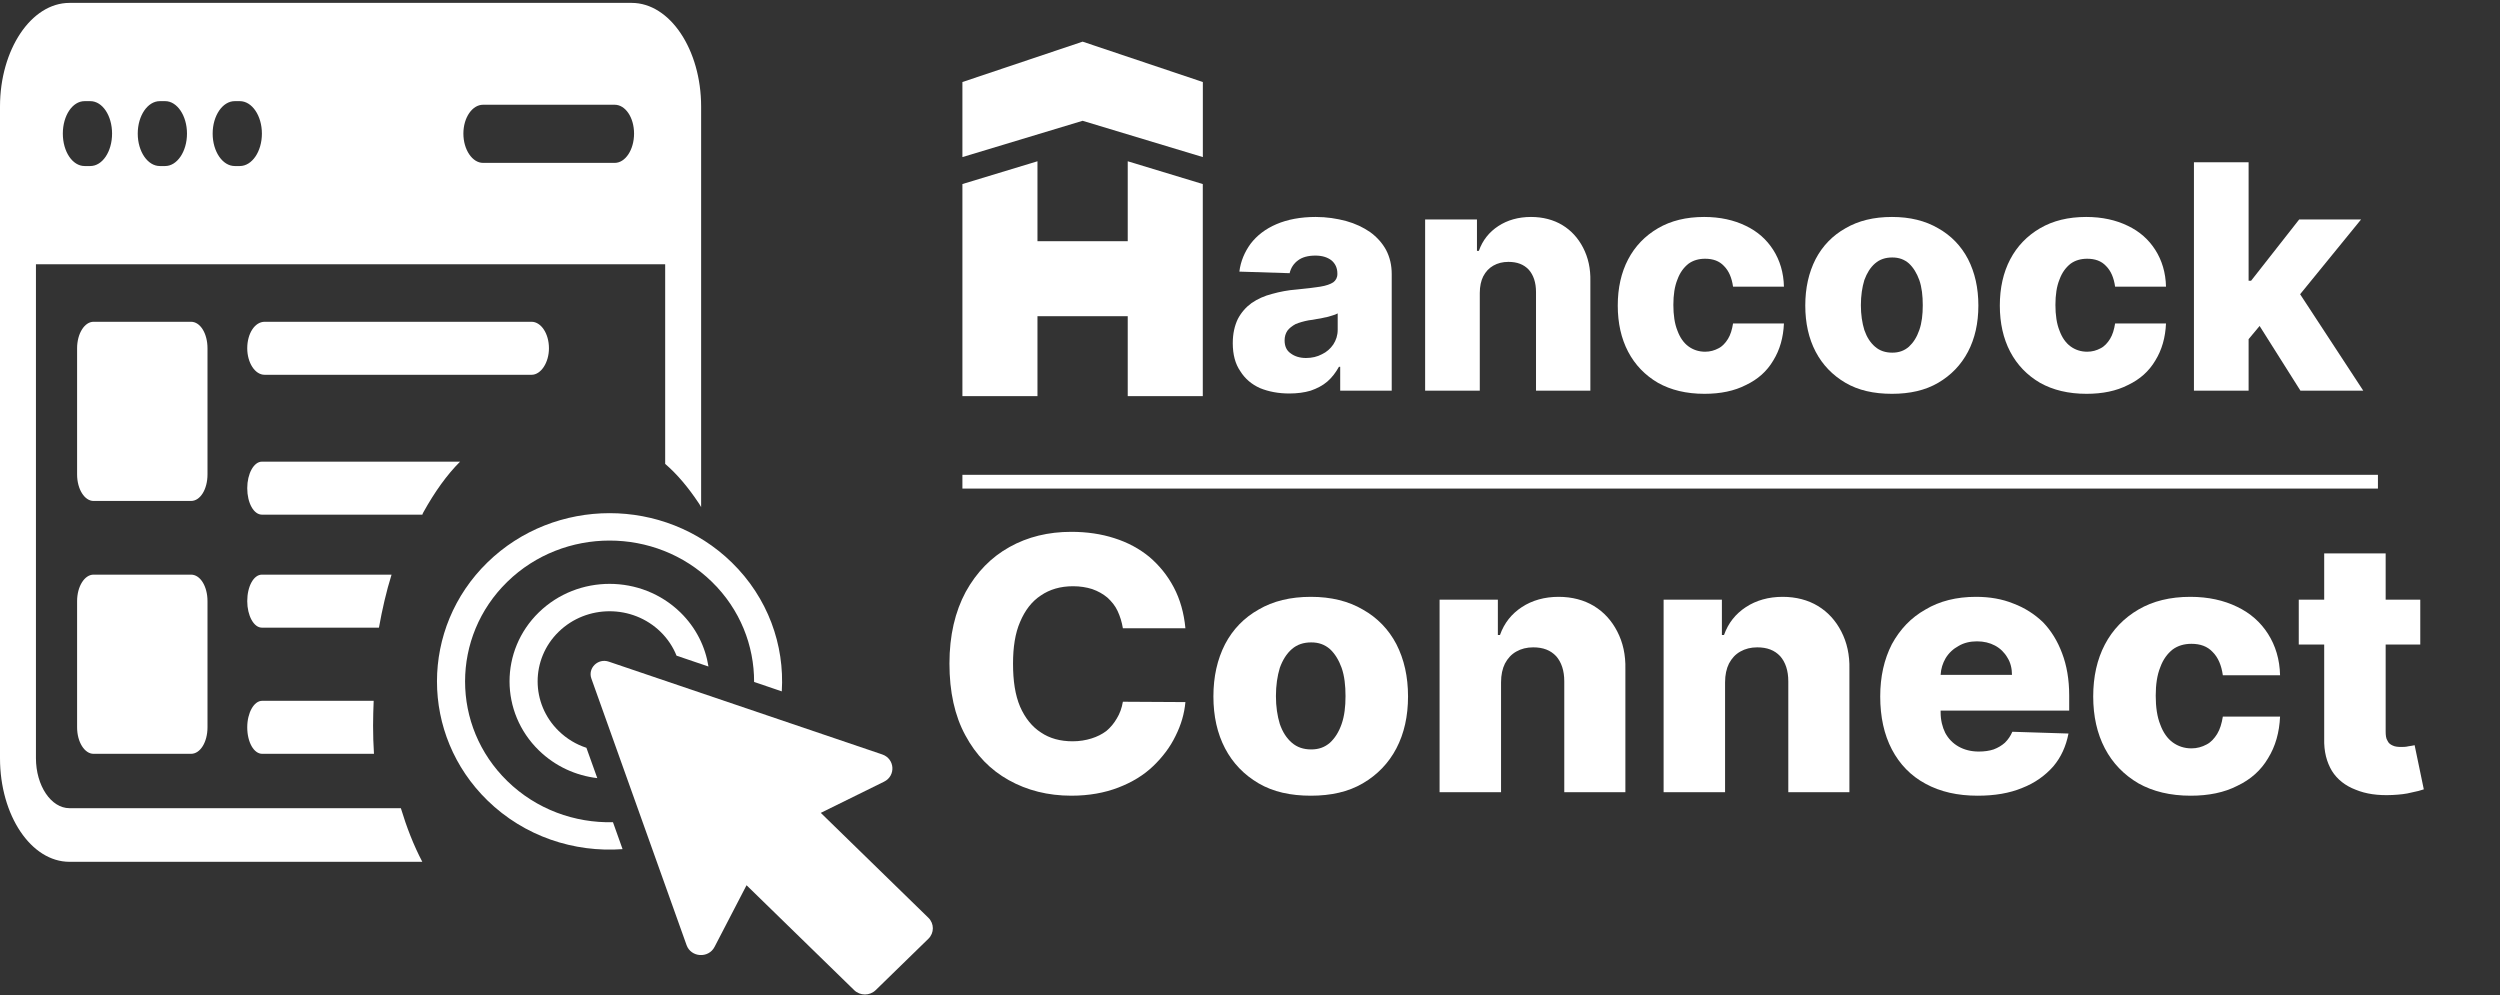 <?xml version="1.0" encoding="UTF-8" standalone="no"?>
<!DOCTYPE svg PUBLIC "-//W3C//DTD SVG 1.1//EN" "http://www.w3.org/Graphics/SVG/1.1/DTD/svg11.dtd">
<svg width="100%" height="100%" viewBox="0 0 1917 763" version="1.1" xmlns="http://www.w3.org/2000/svg" xmlns:xlink="http://www.w3.org/1999/xlink" xml:space="preserve" xmlns:serif="http://www.serif.com/" style="fill-rule:evenodd;clip-rule:evenodd;stroke-linejoin:round;stroke-miterlimit:2;">
    <rect x="0" y="0" width="1917" height="763" fill="#333333" stroke="none"/>
    <g transform="matrix(4.167,0,0,4.167,0,0)">
        <rect x="177.1" y="87.375" width="260.481" height="2.532" style="fill:white;fill-rule:nonzero;"/>
        <path d="M241.186,71.89C242.343,71.485 243.383,70.965 244.25,70.214C245.117,69.462 245.811,68.537 246.389,67.497L246.62,67.497L246.62,71.89L256.1,71.89L256.1,50.444C256.1,48.768 255.753,47.323 255.06,45.993C254.366,44.721 253.383,43.623 252.112,42.698C250.84,41.831 249.395,41.137 247.719,40.675C245.984,40.212 244.135,39.923 242.111,39.923C239.337,39.923 236.909,40.386 234.886,41.253C232.862,42.12 231.302,43.334 230.146,44.837C229.047,46.34 228.296,48.074 228.065,49.982L237.313,50.271C237.545,49.288 238.065,48.479 238.874,47.901C239.626,47.323 240.724,47.033 242.054,47.033C243.267,47.033 244.25,47.323 245.002,47.901C245.695,48.479 246.1,49.288 246.1,50.328L246.1,50.444C246.1,51.08 245.811,51.6 245.348,51.947C244.828,52.294 244.019,52.583 242.921,52.756C241.822,52.93 240.377,53.103 238.585,53.276C237.024,53.392 235.522,53.681 234.076,54.086C232.689,54.433 231.417,55.011 230.319,55.762C229.279,56.514 228.411,57.496 227.776,58.71C227.198,59.924 226.851,61.369 226.851,63.161C226.851,65.242 227.313,66.976 228.238,68.306C229.105,69.693 230.319,70.734 231.88,71.427C233.441,72.063 235.232,72.41 237.256,72.41C238.701,72.41 240.03,72.237 241.186,71.89ZM237.487,65.011C236.735,64.491 236.389,63.681 236.389,62.641C236.389,61.947 236.562,61.369 236.909,60.849C237.256,60.387 237.776,59.982 238.412,59.635C239.105,59.346 239.915,59.115 240.84,58.941C241.302,58.884 241.765,58.826 242.285,58.71C242.805,58.652 243.267,58.537 243.788,58.421C244.25,58.363 244.713,58.19 245.117,58.074C245.522,57.959 245.869,57.843 246.158,57.67L246.158,60.676C246.158,61.716 245.869,62.583 245.348,63.392C244.828,64.144 244.135,64.78 243.267,65.184C242.4,65.647 241.418,65.878 240.319,65.878C239.221,65.878 238.238,65.589 237.487,65.011Z" style="fill:white;fill-rule:nonzero;"/>
        <path d="M272.942,50.849C273.404,49.982 273.982,49.346 274.792,48.883C275.601,48.421 276.526,48.19 277.566,48.19C279.185,48.19 280.399,48.652 281.324,49.635C282.191,50.617 282.653,52.005 282.653,53.739L282.653,71.89L292.654,71.89L292.654,51.774C292.711,49.404 292.249,47.38 291.324,45.588C290.399,43.796 289.127,42.409 287.509,41.426C285.89,40.444 283.925,39.923 281.728,39.923C279.416,39.923 277.393,40.501 275.717,41.6C274.04,42.698 272.826,44.201 272.133,46.166L271.786,46.166L271.786,40.386L262.248,40.386L262.248,71.89L272.306,71.89L272.306,53.912C272.306,52.698 272.537,51.658 272.942,50.849Z" style="fill:white;fill-rule:nonzero;"/>
        <path d="M321.281,70.849C323.477,69.809 325.154,68.306 326.31,66.341C327.524,64.375 328.16,62.121 328.275,59.52L318.911,59.52C318.737,60.618 318.448,61.601 317.986,62.352C317.523,63.103 316.945,63.739 316.252,64.086C315.5,64.491 314.691,64.722 313.766,64.722C312.61,64.722 311.569,64.375 310.702,63.739C309.835,63.103 309.142,62.121 308.679,60.849C308.159,59.577 307.928,57.959 307.928,56.109C307.928,54.259 308.159,52.698 308.679,51.427C309.142,50.155 309.835,49.23 310.702,48.536C311.569,47.901 312.61,47.612 313.766,47.612C315.211,47.612 316.367,48.016 317.234,48.941C318.159,49.866 318.679,51.138 318.911,52.756L328.275,52.756C328.217,50.155 327.524,47.901 326.31,45.993C325.096,44.085 323.42,42.582 321.223,41.542C319.084,40.501 316.541,39.923 313.593,39.923C310.298,39.923 307.465,40.617 305.095,42.004C302.725,43.392 300.875,45.299 299.604,47.727C298.332,50.155 297.696,52.987 297.696,56.225C297.696,59.462 298.332,62.294 299.604,64.722C300.875,67.15 302.725,69.057 305.095,70.445C307.465,71.774 310.298,72.468 313.65,72.468C316.598,72.468 319.142,71.948 321.281,70.849Z" style="fill:white;fill-rule:nonzero;"/>
        <path d="M356.655,70.445C359.025,69.057 360.874,67.15 362.146,64.722C363.418,62.294 364.054,59.462 364.054,56.225C364.054,52.987 363.418,50.155 362.146,47.669C360.874,45.242 359.025,43.334 356.655,42.004C354.285,40.617 351.452,39.923 348.157,39.923C344.804,39.923 341.972,40.617 339.602,42.004C337.232,43.334 335.382,45.242 334.11,47.669C332.839,50.155 332.203,52.987 332.203,56.225C332.203,59.462 332.839,62.294 334.11,64.722C335.382,67.15 337.232,69.057 339.602,70.445C341.972,71.832 344.804,72.468 348.157,72.468C351.452,72.468 354.285,71.832 356.655,70.445ZM345.036,63.797C344.169,63.046 343.533,62.063 343.07,60.733C342.666,59.404 342.434,57.901 342.434,56.167C342.434,54.433 342.666,52.872 343.07,51.542C343.533,50.271 344.169,49.23 345.036,48.479C345.903,47.727 346.943,47.38 348.215,47.38C349.429,47.38 350.412,47.727 351.279,48.479C352.088,49.23 352.724,50.271 353.186,51.542C353.649,52.872 353.822,54.433 353.822,56.167C353.822,57.901 353.649,59.404 353.186,60.733C352.724,62.063 352.088,63.046 351.279,63.797C350.412,64.549 349.429,64.895 348.215,64.895C346.943,64.895 345.903,64.549 345.036,63.797Z" style="fill:white;fill-rule:nonzero;"/>
        <path d="M391.587,70.849C393.784,69.809 395.46,68.306 396.616,66.341C397.83,64.375 398.466,62.121 398.582,59.52L389.217,59.52C389.044,60.618 388.755,61.601 388.292,62.352C387.83,63.103 387.252,63.739 386.558,64.086C385.807,64.491 384.998,64.722 384.073,64.722C382.917,64.722 381.876,64.375 381.009,63.739C380.142,63.103 379.448,62.121 378.986,60.849C378.465,59.577 378.234,57.959 378.234,56.109C378.234,54.259 378.465,52.698 378.986,51.427C379.448,50.155 380.142,49.23 381.009,48.536C381.876,47.901 382.917,47.612 384.073,47.612C385.518,47.612 386.674,48.016 387.541,48.941C388.466,49.866 388.986,51.138 389.217,52.756L398.582,52.756C398.524,50.155 397.83,47.901 396.616,45.993C395.403,44.085 393.726,42.582 391.53,41.542C389.391,40.501 386.847,39.923 383.899,39.923C380.604,39.923 377.772,40.617 375.402,42.004C373.032,43.392 371.182,45.299 369.91,47.727C368.639,50.155 368.003,52.987 368.003,56.225C368.003,59.462 368.639,62.294 369.91,64.722C371.182,67.15 373.032,69.057 375.402,70.445C377.772,71.774 380.604,72.468 383.957,72.468C386.905,72.468 389.449,71.948 391.587,70.849Z" style="fill:white;fill-rule:nonzero;"/>
        <path d="M434.881,71.89L423.262,54.144L434.476,40.386L423.088,40.386L414.244,51.658L413.782,51.658L413.782,29.865L403.723,29.865L403.723,71.89L413.782,71.89L413.782,62.41L415.805,59.982L423.32,71.89L434.881,71.89Z" style="fill:white;fill-rule:nonzero;"/>
        <path d="M215.99,108.072C214.82,105.862 213.325,104.042 211.505,102.482C209.685,100.987 207.54,99.817 205.07,99.037C202.665,98.257 200,97.867 197.14,97.867C192.915,97.867 189.145,98.777 185.765,100.662C182.385,102.547 179.72,105.277 177.705,108.917C175.755,112.557 174.715,116.912 174.715,122.112C174.715,127.312 175.69,131.732 177.64,135.307C179.59,138.947 182.255,141.677 185.635,143.562C189.015,145.447 192.85,146.422 197.14,146.422C200.39,146.422 203.25,145.902 205.785,144.927C208.32,143.952 210.465,142.652 212.22,140.962C213.975,139.272 215.34,137.452 216.315,135.437C217.355,133.357 217.94,131.342 218.135,129.197L206.63,129.132C206.435,130.302 206.045,131.342 205.525,132.187C205.005,133.097 204.355,133.877 203.575,134.527C202.795,135.112 201.885,135.567 200.845,135.892C199.805,136.217 198.635,136.412 197.4,136.412C195.125,136.412 193.175,135.892 191.55,134.787C189.925,133.747 188.625,132.122 187.715,130.042C186.805,127.897 186.415,125.297 186.415,122.112C186.415,119.122 186.805,116.522 187.715,114.442C188.625,112.297 189.86,110.672 191.55,109.567C193.175,108.462 195.125,107.877 197.465,107.877C198.765,107.877 199.935,108.072 200.975,108.397C202.08,108.787 202.99,109.307 203.77,109.957C204.55,110.672 205.2,111.452 205.655,112.427C206.11,113.402 206.435,114.442 206.63,115.612L218.135,115.612C217.875,112.817 217.16,110.282 215.99,108.072Z" style="fill:white;fill-rule:nonzero;"/>
        <path d="M250.783,144.148C253.448,142.588 255.528,140.443 256.958,137.713C258.388,134.983 259.103,131.798 259.103,128.158C259.103,124.518 258.388,121.333 256.958,118.538C255.528,115.808 253.448,113.663 250.783,112.168C248.118,110.608 244.933,109.828 241.228,109.828C237.458,109.828 234.273,110.608 231.608,112.168C228.943,113.663 226.863,115.808 225.433,118.538C224.003,121.333 223.288,124.518 223.288,128.158C223.288,131.798 224.003,134.983 225.433,137.713C226.863,140.443 228.943,142.588 231.608,144.148C234.273,145.708 237.458,146.423 241.228,146.423C244.933,146.423 248.118,145.708 250.783,144.148ZM237.718,136.673C236.743,135.828 236.028,134.723 235.508,133.228C235.053,131.733 234.793,130.043 234.793,128.093C234.793,126.143 235.053,124.388 235.508,122.893C236.028,121.463 236.743,120.293 237.718,119.448C238.693,118.603 239.863,118.213 241.293,118.213C242.658,118.213 243.763,118.603 244.738,119.448C245.648,120.293 246.363,121.463 246.883,122.893C247.403,124.388 247.598,126.143 247.598,128.093C247.598,130.043 247.403,131.733 246.883,133.228C246.363,134.723 245.648,135.828 244.738,136.673C243.763,137.518 242.658,137.908 241.293,137.908C239.863,137.908 238.693,137.518 237.718,136.673Z" style="fill:white;fill-rule:nonzero;"/>
        <path d="M276.933,122.113C277.453,121.138 278.103,120.423 279.013,119.903C279.923,119.383 280.963,119.123 282.133,119.123C283.953,119.123 285.318,119.643 286.358,120.748C287.333,121.853 287.853,123.413 287.853,125.363L287.853,145.773L299.098,145.773L299.098,123.153C299.163,120.488 298.643,118.213 297.603,116.198C296.563,114.183 295.133,112.623 293.313,111.518C291.493,110.413 289.283,109.828 286.813,109.828C284.213,109.828 281.938,110.478 280.053,111.713C278.168,112.948 276.803,114.638 276.023,116.848L275.633,116.848L275.633,110.348L264.908,110.348L264.908,145.773L276.218,145.773L276.218,125.558C276.218,124.193 276.478,123.023 276.933,122.113Z" style="fill:white;fill-rule:nonzero;"/>
        <path d="M318.158,122.113C318.678,121.138 319.328,120.423 320.238,119.903C321.148,119.383 322.188,119.123 323.358,119.123C325.178,119.123 326.543,119.643 327.583,120.748C328.558,121.853 329.078,123.413 329.078,125.363L329.078,145.773L340.323,145.773L340.323,123.153C340.388,120.488 339.868,118.213 338.828,116.198C337.788,114.183 336.358,112.623 334.538,111.518C332.718,110.413 330.508,109.828 328.038,109.828C325.438,109.828 323.163,110.478 321.278,111.713C319.393,112.948 318.028,114.638 317.248,116.848L316.858,116.848L316.858,110.348L306.133,110.348L306.133,145.773L317.443,145.773L317.443,125.558C317.443,124.193 317.703,123.023 318.158,122.113Z" style="fill:white;fill-rule:nonzero;"/>
        <path d="M372.123,144.993C374.463,144.083 376.348,142.718 377.843,141.028C379.273,139.338 380.183,137.323 380.638,134.983L370.303,134.658C369.978,135.438 369.523,136.088 368.938,136.673C368.353,137.193 367.703,137.583 366.858,137.908C366.078,138.168 365.168,138.298 364.128,138.298C362.698,138.298 361.463,137.973 360.423,137.388C359.383,136.803 358.538,135.958 357.953,134.853C357.433,133.813 357.108,132.513 357.108,131.083L357.108,130.758L380.768,130.758L380.768,127.963C380.768,125.038 380.313,122.438 379.468,120.228C378.623,117.953 377.453,116.068 375.958,114.508C374.398,113.013 372.578,111.843 370.498,111.063C368.418,110.218 366.143,109.828 363.608,109.828C360.033,109.828 356.913,110.608 354.313,112.168C351.648,113.663 349.633,115.808 348.138,118.538C346.708,121.333 345.993,124.518 345.993,128.158C345.993,131.928 346.708,135.178 348.138,137.908C349.568,140.638 351.648,142.783 354.313,144.213C357.043,145.708 360.228,146.423 363.933,146.423C367.053,146.423 369.783,145.968 372.123,144.993ZM370.238,124.193L357.108,124.193C357.173,123.023 357.498,122.048 358.018,121.138C358.603,120.163 359.448,119.383 360.423,118.863C361.398,118.278 362.568,118.018 363.803,118.018C365.038,118.018 366.143,118.278 367.118,118.798C368.093,119.318 368.873,120.098 369.393,121.008C369.978,121.918 370.238,123.023 370.238,124.193Z" style="fill:white;fill-rule:nonzero;"/>
        <path d="M411.706,144.603C414.176,143.433 416.061,141.743 417.361,139.533C418.726,137.323 419.441,134.788 419.571,131.863L409.041,131.863C408.846,133.098 408.521,134.203 408.001,135.048C407.481,135.893 406.831,136.608 406.051,136.998C405.206,137.453 404.296,137.713 403.256,137.713C401.956,137.713 400.786,137.323 399.811,136.608C398.836,135.893 398.056,134.788 397.536,133.358C396.951,131.928 396.691,130.108 396.691,128.028C396.691,125.948 396.951,124.193 397.536,122.763C398.056,121.333 398.836,120.293 399.811,119.513C400.786,118.798 401.956,118.473 403.256,118.473C404.881,118.473 406.181,118.928 407.156,119.968C408.196,121.008 408.781,122.438 409.041,124.258L419.571,124.258C419.506,121.333 418.726,118.798 417.361,116.653C415.996,114.508 414.111,112.818 411.641,111.648C409.236,110.478 406.376,109.828 403.061,109.828C399.356,109.828 396.171,110.608 393.506,112.168C390.841,113.728 388.761,115.873 387.331,118.603C385.901,121.333 385.186,124.518 385.186,128.158C385.186,131.798 385.901,134.983 387.331,137.713C388.761,140.443 390.841,142.588 393.506,144.148C396.171,145.643 399.356,146.423 403.126,146.423C406.441,146.423 409.301,145.838 411.706,144.603Z" style="fill:white;fill-rule:nonzero;"/>
        <path d="M427.692,135.893C427.627,138.298 428.147,140.248 429.122,141.873C430.097,143.433 431.592,144.603 433.477,145.318C435.362,146.098 437.572,146.423 440.237,146.293C441.602,146.228 442.772,146.098 443.747,145.838C444.722,145.643 445.502,145.448 446.022,145.253L444.332,137.128C444.072,137.193 443.682,137.258 443.227,137.323C442.707,137.453 442.252,137.453 441.862,137.453C441.212,137.453 440.692,137.388 440.302,137.193C439.847,136.998 439.522,136.738 439.327,136.283C439.067,135.893 439.002,135.308 439.002,134.593L439.002,118.603L445.372,118.603L445.372,110.348L439.002,110.348L439.002,101.833L427.692,101.833L427.692,110.348L423.012,110.348L423.012,118.603L427.692,118.603L427.692,135.893Z" style="fill:white;fill-rule:nonzero;"/>
        <path d="M199.227,7.666L199.227,7.662L199.222,7.664L199.217,7.662L199.217,7.666L177.1,15.095L177.1,28.907L199.222,22.227L221.344,28.907L221.344,15.095L199.227,7.666Z" style="fill:white;fill-rule:nonzero;"/>
        <path d="M207.522,44.379L190.912,44.379L190.912,29.676L177.1,33.868L177.1,72.894L190.912,72.894L190.912,58.191L207.522,58.191L207.522,72.894L221.334,72.894L221.334,33.868L207.522,29.676L207.522,44.379Z" style="fill:white;fill-rule:nonzero;"/>
        <path d="M38.183,64.09L38.183,87.306C38.183,90.036 36.853,92.184 35.161,92.184L17.209,92.184C15.577,92.184 14.187,90.036 14.187,87.306L14.187,64.09C14.187,61.356 15.577,59.213 17.209,59.213L35.161,59.213C36.853,59.213 38.183,61.356 38.183,64.09Z" style="fill:white;fill-rule:nonzero;"/>
        <path d="M38.183,110.622L38.183,133.838C38.183,136.567 36.853,138.715 35.161,138.715L17.209,138.715C15.577,138.715 14.187,136.567 14.187,133.838L14.187,110.622C14.187,107.888 15.577,105.744 17.209,105.744L35.161,105.744C36.853,105.744 38.183,107.888 38.183,110.622Z" style="fill:white;fill-rule:nonzero;"/>
        <path d="M101.016,64.09C101.016,66.724 99.544,68.968 97.817,68.968L48.695,68.968C46.904,68.968 45.497,66.724 45.497,64.09C45.497,61.356 46.904,59.213 48.695,59.213L97.817,59.213C99.544,59.213 101.016,61.356 101.016,64.09Z" style="fill:white;fill-rule:nonzero;"/>
        <path d="M84.664,84.951C82.223,87.39 79.999,90.51 77.937,94.22C77.829,94.416 77.775,94.511 77.721,94.706L48.209,94.706C46.69,94.706 45.497,92.558 45.497,89.829C45.497,87.195 46.69,84.951 48.209,84.951L84.664,84.951Z" style="fill:white;fill-rule:nonzero;"/>
        <path d="M72.053,105.744C71.082,108.864 70.326,112.179 69.732,115.499L48.195,115.499C46.684,115.499 45.497,113.256 45.497,110.622C45.497,107.888 46.684,105.744 48.195,105.744L72.053,105.744Z" style="fill:white;fill-rule:nonzero;"/>
        <path d="M68.817,138.715L48.253,138.715C46.709,138.715 45.497,136.567 45.497,133.838C45.497,131.205 46.709,128.96 48.253,128.96L68.762,128.96C68.707,130.423 68.652,131.985 68.652,133.543C68.652,135.3 68.707,136.958 68.817,138.715Z" style="fill:white;fill-rule:nonzero;"/>
        <path d="M121.547,116.26C122.875,117.556 123.85,119.051 124.496,120.656L130.369,122.65C129.797,119.005 128.078,115.499 125.203,112.695C118.013,105.689 106.338,105.689 99.147,112.695C91.969,119.693 91.969,131.073 99.16,138.082C102.182,141.026 105.972,142.725 109.909,143.188L107.91,137.606C106.045,137.001 104.303,135.966 102.816,134.517C97.648,129.483 97.636,121.296 102.804,116.26C107.971,111.225 116.379,111.222 121.547,116.26Z" style="fill:white;fill-rule:nonzero;"/>
        <path d="M93.359,143.736C82.988,133.627 82.988,117.163 93.359,107.055C103.73,96.947 120.621,96.947 130.991,107.055C136.195,112.125 138.791,118.814 138.767,125.489L143.861,127.224C144.396,118.696 141.314,109.988 134.647,103.49C122.254,91.411 102.097,91.411 89.703,103.49C77.321,115.558 77.309,135.219 89.703,147.298C96.503,153.928 105.655,156.91 114.564,156.256L112.797,151.301C105.778,151.468 98.709,148.952 93.359,143.736Z" style="fill:white;fill-rule:nonzero;"/>
        <path d="M170.839,168.887L151.037,149.583L162.682,143.844C164.888,142.755 164.674,139.617 162.338,138.827L112.023,121.753C110.039,121.08 108.134,122.938 108.825,124.871L126.34,173.917C127.153,176.191 130.371,176.401 131.487,174.25L137.377,162.899L157.179,182.2C158.273,183.267 160.048,183.267 161.142,182.2L170.839,172.75C171.933,171.683 171.933,169.954 170.839,168.887Z" style="fill:white;fill-rule:nonzero;"/>
        <path d="M113.121,29.974L88.884,29.974C86.938,29.974 85.271,27.569 85.271,24.585C85.271,21.597 86.938,19.276 88.884,19.276L113.121,19.276C115.066,19.276 116.678,21.597 116.678,24.585C116.678,27.569 115.066,29.974 113.121,29.974ZM44.136,30.553L43.191,30.553C40.968,30.553 39.133,27.901 39.133,24.585C39.133,21.265 40.968,18.612 43.191,18.612L44.136,18.612C46.359,18.612 48.194,21.265 48.194,24.585C48.194,27.901 46.359,30.553 44.136,30.553ZM30.406,30.553L29.405,30.553C27.182,30.553 25.348,27.901 25.348,24.585C25.348,21.265 27.182,18.612 29.405,18.612L30.406,18.612C32.574,18.612 34.408,21.265 34.408,24.585C34.408,27.901 32.574,30.553 30.406,30.553ZM16.62,30.553L15.564,30.553C13.34,30.553 11.562,27.901 11.562,24.585C11.562,21.265 13.34,18.612 15.564,18.612L16.62,18.612C18.843,18.612 20.622,21.265 20.622,24.585C20.622,27.901 18.843,30.553 16.62,30.553ZM116.234,0.533L12.785,0.533C5.725,0.533 0,9.158 0,19.608L0,139.516C0,150.048 5.725,158.588 12.785,158.588L77.711,158.588C76.099,155.518 74.82,152.202 73.764,148.72L12.785,148.72C9.394,148.72 6.614,144.574 6.614,139.516L6.614,48.632L122.404,48.632L122.404,85.365C124.627,87.272 126.628,89.677 128.519,92.499C128.685,92.746 128.852,92.997 129.019,93.325L129.019,19.608C129.019,9.158 123.293,0.533 116.234,0.533Z" style="fill:white;fill-rule:nonzero;"/>
    </g>
</svg>
